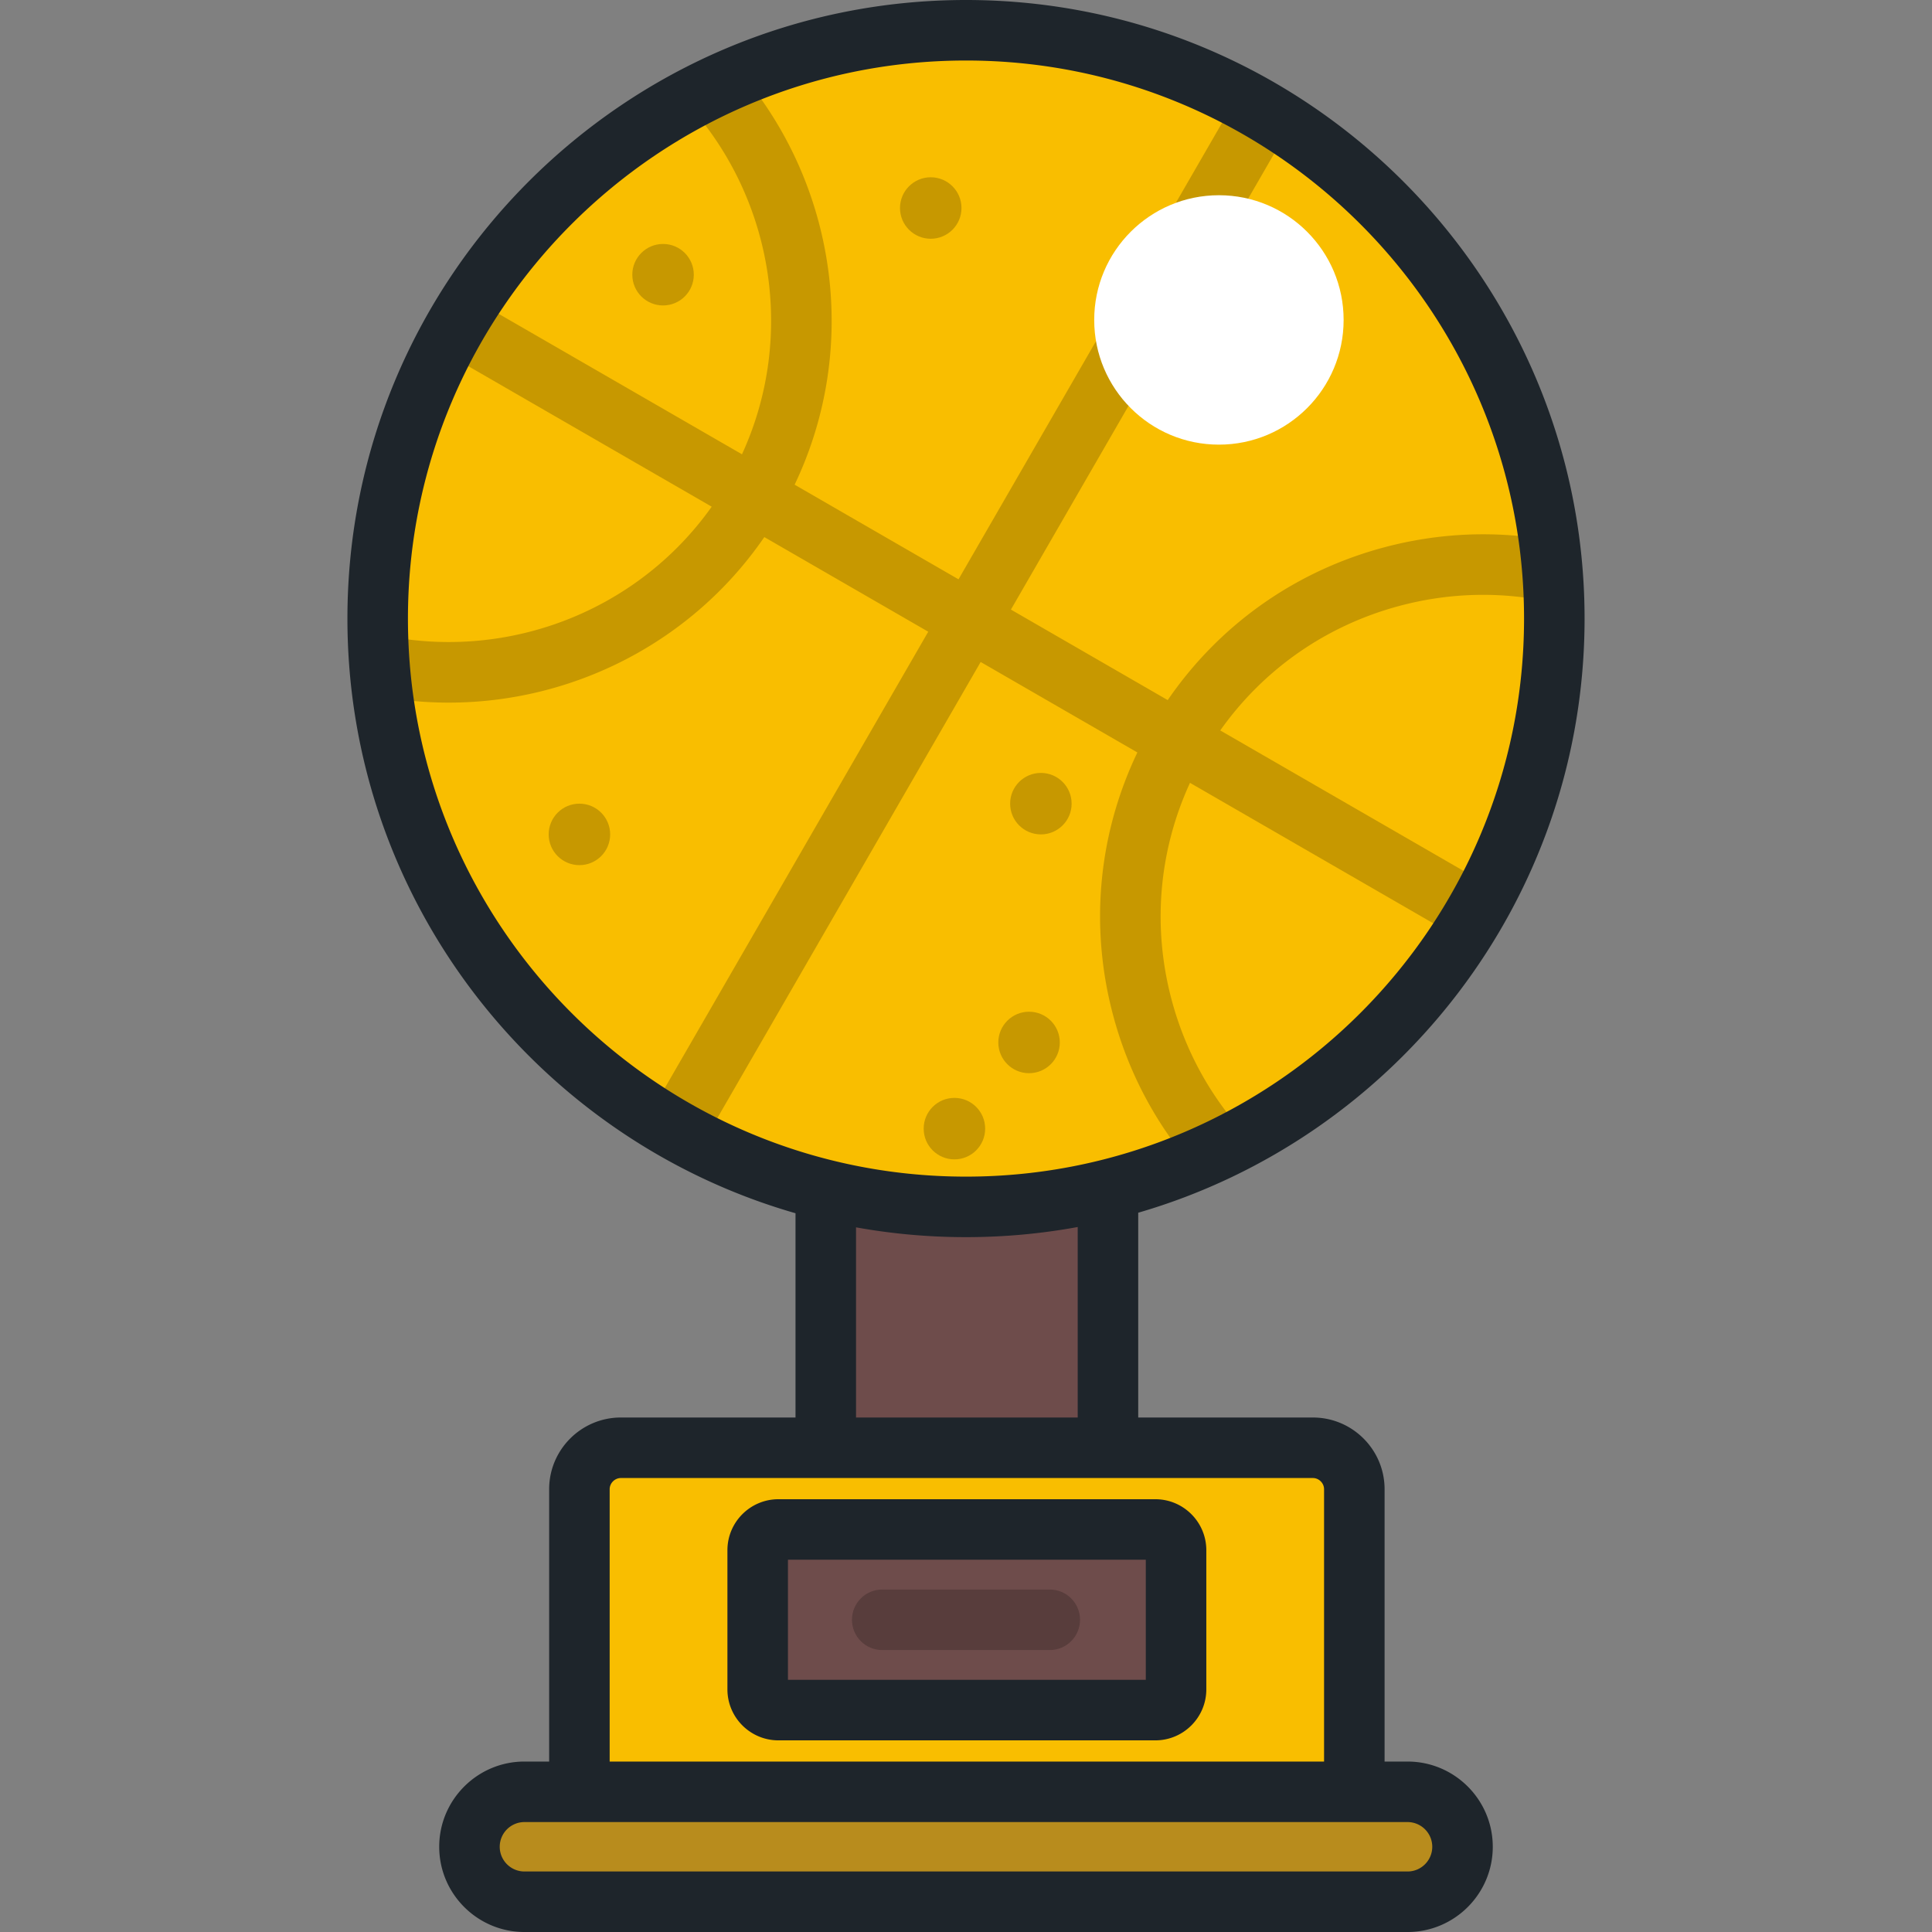<svg xmlns="http://www.w3.org/2000/svg" viewBox="0 0 511.999 511.999" style="enable-background:new 0 0 511.999 511.999" xml:space="preserve"><rect x="0" y="0" width="511.999" height="511.999" fill="#808080" stroke="none"/><path style="fill:#6e4c4b" d="M218.835 276.261h74.783v171.13h-74.783z"/><circle style="fill:#f9be00" cx="255.999" cy="163.924" r="155.905"/><path style="opacity:.2;enable-background:new" d="M370.84 160.577c13.63-3.653 27.635-3.874 41.011-.814a157.215 157.215 0 0 0-1.329-16.64c-14.395-2.547-29.294-1.934-43.834 1.963-23.547 6.309-43.591 20.559-57.233 40.448l-41.552-23.99L341.719 33.69a155.672 155.672 0 0 0-13.824-8.131l-73.879 127.965-43.433-25.076c17.372-36.421 11.032-78.971-13.906-108.734a155.16 155.16 0 0 0-15.058 7.158c22.996 24.831 29.561 61.806 15.012 93.521l-71.474-41.265a155.93 155.93 0 0 0-8.038 13.877l71.492 41.276c-20.185 28.448-55.476 41.247-88.467 33.764.146 5.624.598 11.17 1.323 16.63a100.935 100.935 0 0 0 17.436 1.528c32.527 0 64.262-15.664 83.651-43.871l43.441 25.081-73.876 127.96a155.798 155.798 0 0 0 13.942 7.926l73.823-127.867 41.531 23.977c-10.405 21.762-12.7 46.253-6.388 69.802 3.898 14.547 10.826 27.76 20.237 38.956a155.125 155.125 0 0 0 15.076-7.16c-9.349-10.058-16.167-22.305-19.821-35.945-5.2-19.409-3.452-39.574 4.841-57.601l71.481 41.271a156.059 156.059 0 0 0 8.039-13.878l-71.501-41.281c11.464-16.199 28.053-27.797 47.461-32.996z"/><path style="fill:#f9be00" d="M358.91 474.847v-80.188c0-6.042-4.942-10.985-10.985-10.985h-183.39c-6.041 0-10.985 4.943-10.985 10.985v80.188h205.36z"/><path style="fill:#b88c1d" d="M373.015 503.981c8.044 0 14.566-6.523 14.566-14.567 0-8.045-6.522-14.567-14.566-14.567H138.981c-8.043 0-14.566 6.522-14.566 14.567 0 8.044 6.523 14.567 14.566 14.567h234.034z"/><path style="fill:#6e4c4b" d="M311.667 410.82c0-3.02-2.472-5.492-5.493-5.492h-99.886c-3.021 0-5.493 2.471-5.493 5.492v36.88c0 3.02 2.472 5.492 5.493 5.492h99.886c3.021 0 5.493-2.472 5.493-5.492v-36.88z"/><path style="opacity:.2;enable-background:new" d="M278.2 437.278h-44.402c-4.43 0-8.019-3.59-8.019-8.019s3.589-8.019 8.019-8.019H278.2c4.43 0 8.019 3.59 8.019 8.019s-3.59 8.019-8.019 8.019z"/><circle style="opacity:.2;enable-background:new" cx="153.552" cy="221.124" r="8.147"/><circle style="opacity:.2;enable-background:new" cx="275.843" cy="212.977" r="8.147"/><circle style="opacity:.2;enable-background:new" cx="246.655" cy="55.126" r="8.147"/><circle style="opacity:.2;enable-background:new" cx="175.716" cy="72.799" r="8.148"/><circle style="opacity:.2;enable-background:new" cx="252.931" cy="299.099" r="8.147"/><circle style="opacity:.2;enable-background:new" cx="272.71" cy="276.261" r="8.147"/><circle style="fill:#fff" cx="323.025" cy="84.785" r="33.049"/><path style="fill:#1e252b" d="M306.173 397.31h-99.886c-7.451 0-13.512 6.061-13.512 13.511v36.88c0 7.45 6.061 13.511 13.512 13.511h99.886c7.451 0 13.512-6.061 13.512-13.511v-36.88c0-7.451-6.061-13.511-13.512-13.511zm-2.525 47.863h-94.834v-31.827h94.834v31.827zm69.367 21.655h-6.086v-72.17c0-10.479-8.525-19.003-19.003-19.003h-46.285v-54.271c68.252-19.816 118.287-82.9 118.287-157.456C419.927 73.537 346.389 0 255.998 0S92.071 73.537 92.071 163.927c0 74.726 50.26 137.931 118.748 157.594v54.133h-46.285c-10.479 0-19.003 8.526-19.003 19.003v72.17h-6.55c-12.453 0-22.585 10.131-22.585 22.586 0 12.454 10.132 22.586 22.585 22.586h234.035c12.453 0 22.585-10.132 22.585-22.586-.001-12.454-10.133-22.585-22.586-22.585zM108.108 163.927c0-81.546 66.343-147.89 147.89-147.89s147.891 66.344 147.891 147.89c0 81.547-66.344 147.891-147.891 147.891s-147.89-66.343-147.89-147.891zm177.494 161.244v50.483h-58.745V325.26a164.274 164.274 0 0 0 29.141 2.596c10.106 0 19.999-.925 29.604-2.685zm-124.034 69.487c0-1.608 1.359-2.966 2.966-2.966h183.39c1.608 0 2.966 1.359 2.966 2.966v72.17H161.568v-72.17zm211.447 101.305H138.981a6.556 6.556 0 0 1-6.548-6.549 6.555 6.555 0 0 1 6.548-6.549h234.035a6.555 6.555 0 0 1 6.548 6.549c-.001 3.61-2.938 6.549-6.549 6.549z"/></svg>
